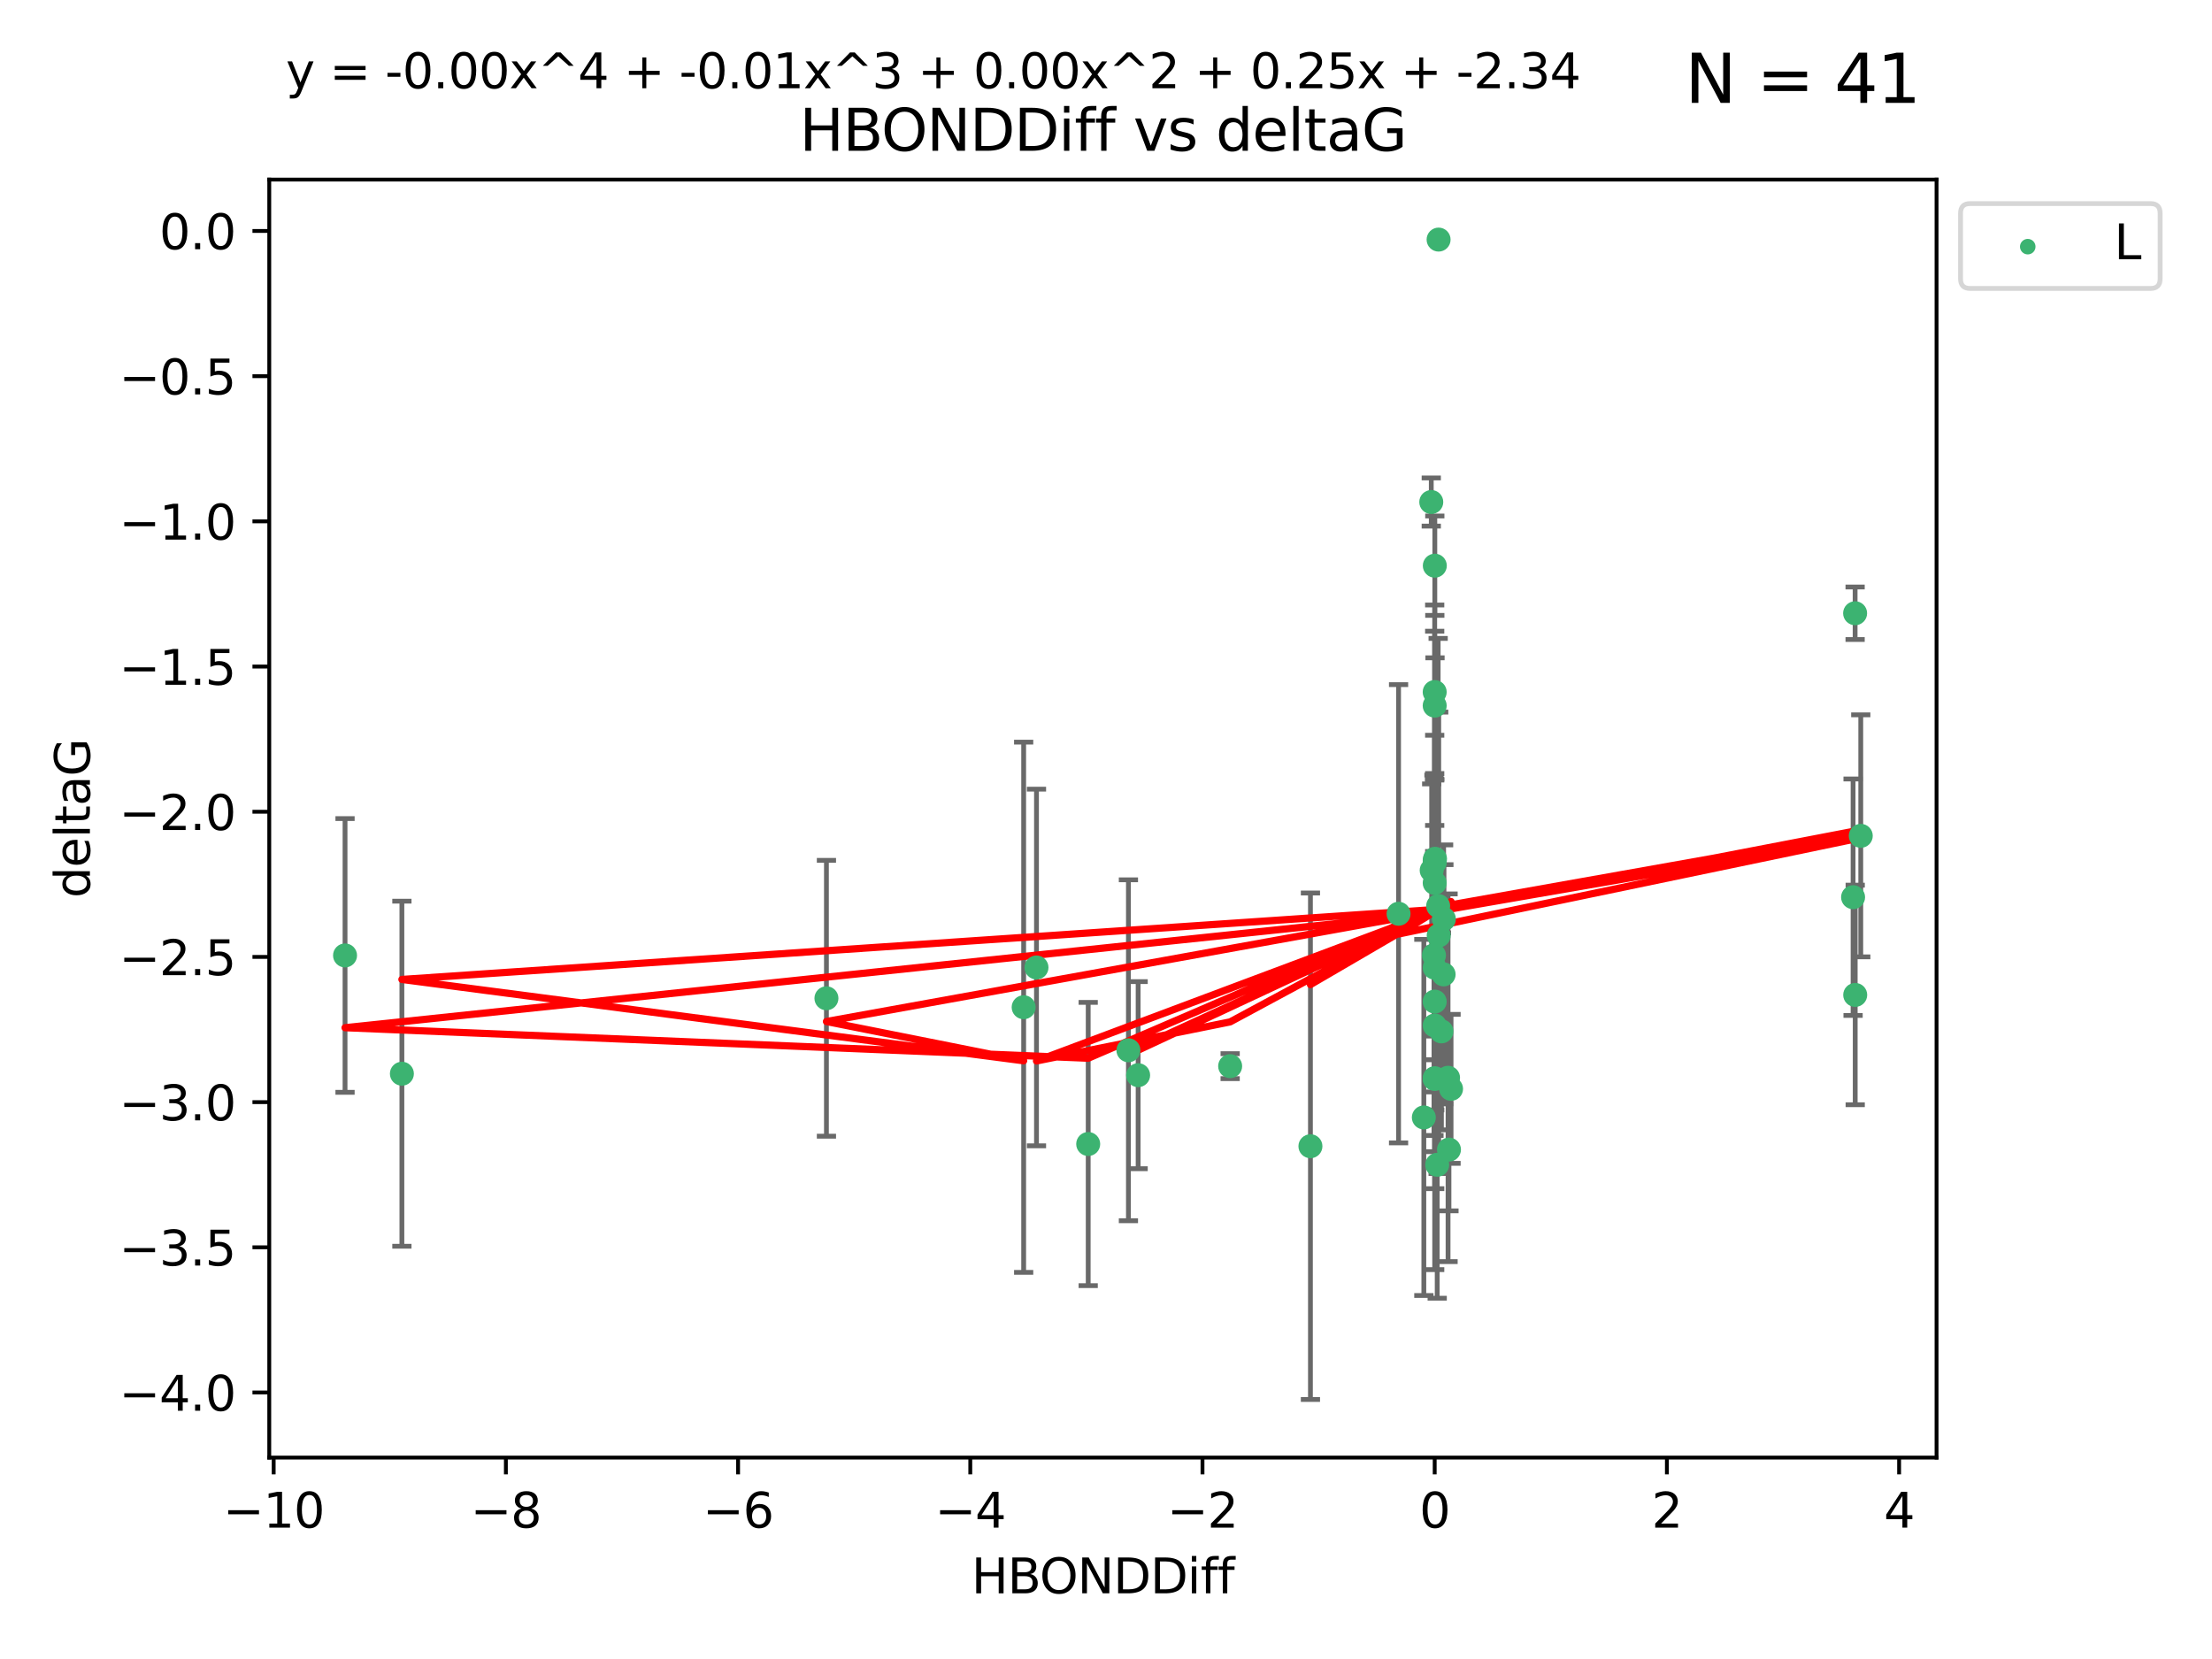 <?xml version="1.0" encoding="utf-8" standalone="no"?>
<!DOCTYPE svg PUBLIC "-//W3C//DTD SVG 1.1//EN"
  "http://www.w3.org/Graphics/SVG/1.1/DTD/svg11.dtd">
<svg xmlns:xlink="http://www.w3.org/1999/xlink" width="460.8pt" height="345.6pt" viewBox="0 0 460.8 345.6" xmlns="http://www.w3.org/2000/svg" version="1.1">
 <defs>
  <style type="text/css">*{stroke-linejoin: round; stroke-linecap: butt}</style>
 </defs>
 <g id="figure_1">
  <g id="patch_1">
   <path d="M 0 345.6 
L 460.8 345.6 
L 460.8 0 
L 0 0 
z
" style="fill: #ffffff"/>
  </g>
  <g id="axes_1">
   <g id="patch_2">
    <path d="M 56.09 303.64 
L 403.42 303.64 
L 403.42 37.411 
L 56.09 37.411 
z
" style="fill: #ffffff"/>
   </g>
   <g id="PathCollection_1">
    <defs>
     <path id="m460e399ec0" d="M 0 1.118 
C 0.297 1.118 0.581 1 0.791 0.791 
C 1 0.581 1.118 0.297 1.118 0 
C 1.118 -0.297 1 -0.581 0.791 -0.791 
C 0.581 -1 0.297 -1.118 0 -1.118 
C -0.297 -1.118 -0.581 -1 -0.791 -0.791 
C -1 -0.581 -1.118 -0.297 -1.118 0 
C -1.118 0.297 -1 0.581 -0.791 0.791 
C -0.581 1 -0.297 1.118 0 1.118 
z
" style="stroke: #3cb371"/>
    </defs>
    <g clip-path="url(#p05f685c9d5)">
     <use xlink:href="#m460e399ec0" x="301.846" y="239.484" style="fill: #3cb371; stroke: #3cb371"/>
     <use xlink:href="#m460e399ec0" x="237.094" y="223.979" style="fill: #3cb371; stroke: #3cb371"/>
     <use xlink:href="#m460e399ec0" x="298.873" y="213.633" style="fill: #3cb371; stroke: #3cb371"/>
     <use xlink:href="#m460e399ec0" x="235.07" y="218.792" style="fill: #3cb371; stroke: #3cb371"/>
     <use xlink:href="#m460e399ec0" x="298.939" y="178.9" style="fill: #3cb371; stroke: #3cb371"/>
     <use xlink:href="#m460e399ec0" x="172.161" y="207.962" style="fill: #3cb371; stroke: #3cb371"/>
     <use xlink:href="#m460e399ec0" x="213.247" y="209.826" style="fill: #3cb371; stroke: #3cb371"/>
     <use xlink:href="#m460e399ec0" x="83.722" y="223.674" style="fill: #3cb371; stroke: #3cb371"/>
     <use xlink:href="#m460e399ec0" x="299.686" y="49.912" style="fill: #3cb371; stroke: #3cb371"/>
     <use xlink:href="#m460e399ec0" x="299.594" y="188.728" style="fill: #3cb371; stroke: #3cb371"/>
     <use xlink:href="#m460e399ec0" x="298.873" y="144.166" style="fill: #3cb371; stroke: #3cb371"/>
     <use xlink:href="#m460e399ec0" x="298.873" y="179.668" style="fill: #3cb371; stroke: #3cb371"/>
     <use xlink:href="#m460e399ec0" x="386.031" y="186.904" style="fill: #3cb371; stroke: #3cb371"/>
     <use xlink:href="#m460e399ec0" x="298.873" y="146.998" style="fill: #3cb371; stroke: #3cb371"/>
     <use xlink:href="#m460e399ec0" x="298.723" y="199.004" style="fill: #3cb371; stroke: #3cb371"/>
     <use xlink:href="#m460e399ec0" x="302.279" y="226.828" style="fill: #3cb371; stroke: #3cb371"/>
     <use xlink:href="#m460e399ec0" x="298.873" y="183.93" style="fill: #3cb371; stroke: #3cb371"/>
     <use xlink:href="#m460e399ec0" x="298.873" y="179.302" style="fill: #3cb371; stroke: #3cb371"/>
     <use xlink:href="#m460e399ec0" x="386.474" y="207.262" style="fill: #3cb371; stroke: #3cb371"/>
     <use xlink:href="#m460e399ec0" x="298.873" y="224.61" style="fill: #3cb371; stroke: #3cb371"/>
     <use xlink:href="#m460e399ec0" x="215.919" y="201.543" style="fill: #3cb371; stroke: #3cb371"/>
     <use xlink:href="#m460e399ec0" x="256.264" y="222.099" style="fill: #3cb371; stroke: #3cb371"/>
     <use xlink:href="#m460e399ec0" x="298.873" y="224.762" style="fill: #3cb371; stroke: #3cb371"/>
     <use xlink:href="#m460e399ec0" x="296.612" y="232.784" style="fill: #3cb371; stroke: #3cb371"/>
     <use xlink:href="#m460e399ec0" x="272.987" y="238.783" style="fill: #3cb371; stroke: #3cb371"/>
     <use xlink:href="#m460e399ec0" x="298.245" y="181.31" style="fill: #3cb371; stroke: #3cb371"/>
     <use xlink:href="#m460e399ec0" x="71.878" y="199.035" style="fill: #3cb371; stroke: #3cb371"/>
     <use xlink:href="#m460e399ec0" x="226.692" y="238.32" style="fill: #3cb371; stroke: #3cb371"/>
     <use xlink:href="#m460e399ec0" x="301.657" y="224.516" style="fill: #3cb371; stroke: #3cb371"/>
     <use xlink:href="#m460e399ec0" x="299.396" y="242.644" style="fill: #3cb371; stroke: #3cb371"/>
     <use xlink:href="#m460e399ec0" x="298.898" y="117.842" style="fill: #3cb371; stroke: #3cb371"/>
     <use xlink:href="#m460e399ec0" x="300.789" y="191.454" style="fill: #3cb371; stroke: #3cb371"/>
     <use xlink:href="#m460e399ec0" x="298.16" y="104.582" style="fill: #3cb371; stroke: #3cb371"/>
     <use xlink:href="#m460e399ec0" x="300.731" y="202.985" style="fill: #3cb371; stroke: #3cb371"/>
     <use xlink:href="#m460e399ec0" x="386.454" y="127.752" style="fill: #3cb371; stroke: #3cb371"/>
     <use xlink:href="#m460e399ec0" x="299.71" y="194.872" style="fill: #3cb371; stroke: #3cb371"/>
     <use xlink:href="#m460e399ec0" x="300.274" y="214.854" style="fill: #3cb371; stroke: #3cb371"/>
     <use xlink:href="#m460e399ec0" x="291.347" y="190.351" style="fill: #3cb371; stroke: #3cb371"/>
     <use xlink:href="#m460e399ec0" x="387.632" y="174.12" style="fill: #3cb371; stroke: #3cb371"/>
     <use xlink:href="#m460e399ec0" x="298.873" y="208.647" style="fill: #3cb371; stroke: #3cb371"/>
     <use xlink:href="#m460e399ec0" x="298.873" y="201.593" style="fill: #3cb371; stroke: #3cb371"/>
    </g>
   </g>
   <g id="matplotlib.axis_1">
    <g id="xtick_1">
     <g id="line2d_1">
      <defs>
       <path id="m28e62e4247" d="M 0 0 
L 0 3.5 
" style="stroke: #000000; stroke-width: 0.8"/>
      </defs>
      <g>
       <use xlink:href="#m28e62e4247" x="57.01" y="303.64" style="stroke: #000000; stroke-width: 0.8"/>
      </g>
     </g>
     <g id="text_1">
      <!-- −10 -->
      <g transform="translate(46.458 318.238)scale(0.1 -0.1)">
       <defs>
        <path id="DejaVuSans-2212" d="M 678 2272 
L 4684 2272 
L 4684 1741 
L 678 1741 
L 678 2272 
z
" transform="scale(0.016)"/>
        <path id="DejaVuSans-31" d="M 794 531 
L 1825 531 
L 1825 4091 
L 703 3866 
L 703 4441 
L 1819 4666 
L 2450 4666 
L 2450 531 
L 3481 531 
L 3481 0 
L 794 0 
L 794 531 
z
" transform="scale(0.016)"/>
        <path id="DejaVuSans-30" d="M 2034 4250 
Q 1547 4250 1301 3770 
Q 1056 3291 1056 2328 
Q 1056 1369 1301 889 
Q 1547 409 2034 409 
Q 2525 409 2770 889 
Q 3016 1369 3016 2328 
Q 3016 3291 2770 3770 
Q 2525 4250 2034 4250 
z
M 2034 4750 
Q 2819 4750 3233 4129 
Q 3647 3509 3647 2328 
Q 3647 1150 3233 529 
Q 2819 -91 2034 -91 
Q 1250 -91 836 529 
Q 422 1150 422 2328 
Q 422 3509 836 4129 
Q 1250 4750 2034 4750 
z
" transform="scale(0.016)"/>
       </defs>
       <use xlink:href="#DejaVuSans-2212"/>
       <use xlink:href="#DejaVuSans-31" x="83.789"/>
       <use xlink:href="#DejaVuSans-30" x="147.412"/>
      </g>
     </g>
    </g>
    <g id="xtick_2">
     <g id="line2d_2">
      <g>
       <use xlink:href="#m28e62e4247" x="105.383" y="303.64" style="stroke: #000000; stroke-width: 0.8"/>
      </g>
     </g>
     <g id="text_2">
      <!-- −8 -->
      <g transform="translate(98.012 318.238)scale(0.1 -0.1)">
       <defs>
        <path id="DejaVuSans-38" d="M 2034 2216 
Q 1584 2216 1326 1975 
Q 1069 1734 1069 1313 
Q 1069 891 1326 650 
Q 1584 409 2034 409 
Q 2484 409 2743 651 
Q 3003 894 3003 1313 
Q 3003 1734 2745 1975 
Q 2488 2216 2034 2216 
z
M 1403 2484 
Q 997 2584 770 2862 
Q 544 3141 544 3541 
Q 544 4100 942 4425 
Q 1341 4750 2034 4750 
Q 2731 4750 3128 4425 
Q 3525 4100 3525 3541 
Q 3525 3141 3298 2862 
Q 3072 2584 2669 2484 
Q 3125 2378 3379 2068 
Q 3634 1759 3634 1313 
Q 3634 634 3220 271 
Q 2806 -91 2034 -91 
Q 1263 -91 848 271 
Q 434 634 434 1313 
Q 434 1759 690 2068 
Q 947 2378 1403 2484 
z
M 1172 3481 
Q 1172 3119 1398 2916 
Q 1625 2713 2034 2713 
Q 2441 2713 2670 2916 
Q 2900 3119 2900 3481 
Q 2900 3844 2670 4047 
Q 2441 4250 2034 4250 
Q 1625 4250 1398 4047 
Q 1172 3844 1172 3481 
z
" transform="scale(0.016)"/>
       </defs>
       <use xlink:href="#DejaVuSans-2212"/>
       <use xlink:href="#DejaVuSans-38" x="83.789"/>
      </g>
     </g>
    </g>
    <g id="xtick_3">
     <g id="line2d_3">
      <g>
       <use xlink:href="#m28e62e4247" x="153.756" y="303.64" style="stroke: #000000; stroke-width: 0.8"/>
      </g>
     </g>
     <g id="text_3">
      <!-- −6 -->
      <g transform="translate(146.385 318.238)scale(0.1 -0.1)">
       <defs>
        <path id="DejaVuSans-36" d="M 2113 2584 
Q 1688 2584 1439 2293 
Q 1191 2003 1191 1497 
Q 1191 994 1439 701 
Q 1688 409 2113 409 
Q 2538 409 2786 701 
Q 3034 994 3034 1497 
Q 3034 2003 2786 2293 
Q 2538 2584 2113 2584 
z
M 3366 4563 
L 3366 3988 
Q 3128 4100 2886 4159 
Q 2644 4219 2406 4219 
Q 1781 4219 1451 3797 
Q 1122 3375 1075 2522 
Q 1259 2794 1537 2939 
Q 1816 3084 2150 3084 
Q 2853 3084 3261 2657 
Q 3669 2231 3669 1497 
Q 3669 778 3244 343 
Q 2819 -91 2113 -91 
Q 1303 -91 875 529 
Q 447 1150 447 2328 
Q 447 3434 972 4092 
Q 1497 4750 2381 4750 
Q 2619 4750 2861 4703 
Q 3103 4656 3366 4563 
z
" transform="scale(0.016)"/>
       </defs>
       <use xlink:href="#DejaVuSans-2212"/>
       <use xlink:href="#DejaVuSans-36" x="83.789"/>
      </g>
     </g>
    </g>
    <g id="xtick_4">
     <g id="line2d_4">
      <g>
       <use xlink:href="#m28e62e4247" x="202.128" y="303.64" style="stroke: #000000; stroke-width: 0.8"/>
      </g>
     </g>
     <g id="text_4">
      <!-- −4 -->
      <g transform="translate(194.757 318.238)scale(0.1 -0.1)">
       <defs>
        <path id="DejaVuSans-34" d="M 2419 4116 
L 825 1625 
L 2419 1625 
L 2419 4116 
z
M 2253 4666 
L 3047 4666 
L 3047 1625 
L 3713 1625 
L 3713 1100 
L 3047 1100 
L 3047 0 
L 2419 0 
L 2419 1100 
L 313 1100 
L 313 1709 
L 2253 4666 
z
" transform="scale(0.016)"/>
       </defs>
       <use xlink:href="#DejaVuSans-2212"/>
       <use xlink:href="#DejaVuSans-34" x="83.789"/>
      </g>
     </g>
    </g>
    <g id="xtick_5">
     <g id="line2d_5">
      <g>
       <use xlink:href="#m28e62e4247" x="250.501" y="303.64" style="stroke: #000000; stroke-width: 0.8"/>
      </g>
     </g>
     <g id="text_5">
      <!-- −2 -->
      <g transform="translate(243.13 318.238)scale(0.1 -0.1)">
       <defs>
        <path id="DejaVuSans-32" d="M 1228 531 
L 3431 531 
L 3431 0 
L 469 0 
L 469 531 
Q 828 903 1448 1529 
Q 2069 2156 2228 2338 
Q 2531 2678 2651 2914 
Q 2772 3150 2772 3378 
Q 2772 3750 2511 3984 
Q 2250 4219 1831 4219 
Q 1534 4219 1204 4116 
Q 875 4013 500 3803 
L 500 4441 
Q 881 4594 1212 4672 
Q 1544 4750 1819 4750 
Q 2544 4750 2975 4387 
Q 3406 4025 3406 3419 
Q 3406 3131 3298 2873 
Q 3191 2616 2906 2266 
Q 2828 2175 2409 1742 
Q 1991 1309 1228 531 
z
" transform="scale(0.016)"/>
       </defs>
       <use xlink:href="#DejaVuSans-2212"/>
       <use xlink:href="#DejaVuSans-32" x="83.789"/>
      </g>
     </g>
    </g>
    <g id="xtick_6">
     <g id="line2d_6">
      <g>
       <use xlink:href="#m28e62e4247" x="298.873" y="303.64" style="stroke: #000000; stroke-width: 0.8"/>
      </g>
     </g>
     <g id="text_6">
      <!-- 0 -->
      <g transform="translate(295.692 318.238)scale(0.1 -0.1)">
       <use xlink:href="#DejaVuSans-30"/>
      </g>
     </g>
    </g>
    <g id="xtick_7">
     <g id="line2d_7">
      <g>
       <use xlink:href="#m28e62e4247" x="347.246" y="303.64" style="stroke: #000000; stroke-width: 0.8"/>
      </g>
     </g>
     <g id="text_7">
      <!-- 2 -->
      <g transform="translate(344.065 318.238)scale(0.1 -0.1)">
       <use xlink:href="#DejaVuSans-32"/>
      </g>
     </g>
    </g>
    <g id="xtick_8">
     <g id="line2d_8">
      <g>
       <use xlink:href="#m28e62e4247" x="395.619" y="303.64" style="stroke: #000000; stroke-width: 0.8"/>
      </g>
     </g>
     <g id="text_8">
      <!-- 4 -->
      <g transform="translate(392.437 318.238)scale(0.1 -0.1)">
       <use xlink:href="#DejaVuSans-34"/>
      </g>
     </g>
    </g>
    <g id="text_9">
     <!-- HBONDDiff -->
     <g transform="translate(202.366 331.917)scale(0.1 -0.1)">
      <defs>
       <path id="DejaVuSans-48" d="M 628 4666 
L 1259 4666 
L 1259 2753 
L 3553 2753 
L 3553 4666 
L 4184 4666 
L 4184 0 
L 3553 0 
L 3553 2222 
L 1259 2222 
L 1259 0 
L 628 0 
L 628 4666 
z
" transform="scale(0.016)"/>
       <path id="DejaVuSans-42" d="M 1259 2228 
L 1259 519 
L 2272 519 
Q 2781 519 3026 730 
Q 3272 941 3272 1375 
Q 3272 1813 3026 2020 
Q 2781 2228 2272 2228 
L 1259 2228 
z
M 1259 4147 
L 1259 2741 
L 2194 2741 
Q 2656 2741 2882 2914 
Q 3109 3088 3109 3444 
Q 3109 3797 2882 3972 
Q 2656 4147 2194 4147 
L 1259 4147 
z
M 628 4666 
L 2241 4666 
Q 2963 4666 3353 4366 
Q 3744 4066 3744 3513 
Q 3744 3084 3544 2831 
Q 3344 2578 2956 2516 
Q 3422 2416 3680 2098 
Q 3938 1781 3938 1306 
Q 3938 681 3513 340 
Q 3088 0 2303 0 
L 628 0 
L 628 4666 
z
" transform="scale(0.016)"/>
       <path id="DejaVuSans-4f" d="M 2522 4238 
Q 1834 4238 1429 3725 
Q 1025 3213 1025 2328 
Q 1025 1447 1429 934 
Q 1834 422 2522 422 
Q 3209 422 3611 934 
Q 4013 1447 4013 2328 
Q 4013 3213 3611 3725 
Q 3209 4238 2522 4238 
z
M 2522 4750 
Q 3503 4750 4090 4092 
Q 4678 3434 4678 2328 
Q 4678 1225 4090 567 
Q 3503 -91 2522 -91 
Q 1538 -91 948 565 
Q 359 1222 359 2328 
Q 359 3434 948 4092 
Q 1538 4750 2522 4750 
z
" transform="scale(0.016)"/>
       <path id="DejaVuSans-4e" d="M 628 4666 
L 1478 4666 
L 3547 763 
L 3547 4666 
L 4159 4666 
L 4159 0 
L 3309 0 
L 1241 3903 
L 1241 0 
L 628 0 
L 628 4666 
z
" transform="scale(0.016)"/>
       <path id="DejaVuSans-44" d="M 1259 4147 
L 1259 519 
L 2022 519 
Q 2988 519 3436 956 
Q 3884 1394 3884 2338 
Q 3884 3275 3436 3711 
Q 2988 4147 2022 4147 
L 1259 4147 
z
M 628 4666 
L 1925 4666 
Q 3281 4666 3915 4102 
Q 4550 3538 4550 2338 
Q 4550 1131 3912 565 
Q 3275 0 1925 0 
L 628 0 
L 628 4666 
z
" transform="scale(0.016)"/>
       <path id="DejaVuSans-69" d="M 603 3500 
L 1178 3500 
L 1178 0 
L 603 0 
L 603 3500 
z
M 603 4863 
L 1178 4863 
L 1178 4134 
L 603 4134 
L 603 4863 
z
" transform="scale(0.016)"/>
       <path id="DejaVuSans-66" d="M 2375 4863 
L 2375 4384 
L 1825 4384 
Q 1516 4384 1395 4259 
Q 1275 4134 1275 3809 
L 1275 3500 
L 2222 3500 
L 2222 3053 
L 1275 3053 
L 1275 0 
L 697 0 
L 697 3053 
L 147 3053 
L 147 3500 
L 697 3500 
L 697 3744 
Q 697 4328 969 4595 
Q 1241 4863 1831 4863 
L 2375 4863 
z
" transform="scale(0.016)"/>
      </defs>
      <use xlink:href="#DejaVuSans-48"/>
      <use xlink:href="#DejaVuSans-42" x="75.195"/>
      <use xlink:href="#DejaVuSans-4f" x="142.049"/>
      <use xlink:href="#DejaVuSans-4e" x="220.76"/>
      <use xlink:href="#DejaVuSans-44" x="295.564"/>
      <use xlink:href="#DejaVuSans-44" x="372.566"/>
      <use xlink:href="#DejaVuSans-69" x="449.568"/>
      <use xlink:href="#DejaVuSans-66" x="477.352"/>
      <use xlink:href="#DejaVuSans-66" x="512.557"/>
     </g>
    </g>
   </g>
   <g id="matplotlib.axis_2">
    <g id="ytick_1">
     <g id="line2d_9">
      <defs>
       <path id="maaf994412a" d="M 0 0 
L -3.5 0 
" style="stroke: #000000; stroke-width: 0.8"/>
      </defs>
      <g>
       <use xlink:href="#maaf994412a" x="56.09" y="290.081" style="stroke: #000000; stroke-width: 0.8"/>
      </g>
     </g>
     <g id="text_10">
      <!-- −4.0 -->
      <g transform="translate(24.807 293.88)scale(0.1 -0.1)">
       <defs>
        <path id="DejaVuSans-2e" d="M 684 794 
L 1344 794 
L 1344 0 
L 684 0 
L 684 794 
z
" transform="scale(0.016)"/>
       </defs>
       <use xlink:href="#DejaVuSans-2212"/>
       <use xlink:href="#DejaVuSans-34" x="83.789"/>
       <use xlink:href="#DejaVuSans-2e" x="147.412"/>
       <use xlink:href="#DejaVuSans-30" x="179.199"/>
      </g>
     </g>
    </g>
    <g id="ytick_2">
     <g id="line2d_10">
      <g>
       <use xlink:href="#maaf994412a" x="56.09" y="259.836" style="stroke: #000000; stroke-width: 0.8"/>
      </g>
     </g>
     <g id="text_11">
      <!-- −3.5 -->
      <g transform="translate(24.807 263.635)scale(0.1 -0.1)">
       <defs>
        <path id="DejaVuSans-33" d="M 2597 2516 
Q 3050 2419 3304 2112 
Q 3559 1806 3559 1356 
Q 3559 666 3084 287 
Q 2609 -91 1734 -91 
Q 1441 -91 1130 -33 
Q 819 25 488 141 
L 488 750 
Q 750 597 1062 519 
Q 1375 441 1716 441 
Q 2309 441 2620 675 
Q 2931 909 2931 1356 
Q 2931 1769 2642 2001 
Q 2353 2234 1838 2234 
L 1294 2234 
L 1294 2753 
L 1863 2753 
Q 2328 2753 2575 2939 
Q 2822 3125 2822 3475 
Q 2822 3834 2567 4026 
Q 2313 4219 1838 4219 
Q 1578 4219 1281 4162 
Q 984 4106 628 3988 
L 628 4550 
Q 988 4650 1302 4700 
Q 1616 4750 1894 4750 
Q 2613 4750 3031 4423 
Q 3450 4097 3450 3541 
Q 3450 3153 3228 2886 
Q 3006 2619 2597 2516 
z
" transform="scale(0.016)"/>
        <path id="DejaVuSans-35" d="M 691 4666 
L 3169 4666 
L 3169 4134 
L 1269 4134 
L 1269 2991 
Q 1406 3038 1543 3061 
Q 1681 3084 1819 3084 
Q 2600 3084 3056 2656 
Q 3513 2228 3513 1497 
Q 3513 744 3044 326 
Q 2575 -91 1722 -91 
Q 1428 -91 1123 -41 
Q 819 9 494 109 
L 494 744 
Q 775 591 1075 516 
Q 1375 441 1709 441 
Q 2250 441 2565 725 
Q 2881 1009 2881 1497 
Q 2881 1984 2565 2268 
Q 2250 2553 1709 2553 
Q 1456 2553 1204 2497 
Q 953 2441 691 2322 
L 691 4666 
z
" transform="scale(0.016)"/>
       </defs>
       <use xlink:href="#DejaVuSans-2212"/>
       <use xlink:href="#DejaVuSans-33" x="83.789"/>
       <use xlink:href="#DejaVuSans-2e" x="147.412"/>
       <use xlink:href="#DejaVuSans-35" x="179.199"/>
      </g>
     </g>
    </g>
    <g id="ytick_3">
     <g id="line2d_11">
      <g>
       <use xlink:href="#maaf994412a" x="56.09" y="229.59" style="stroke: #000000; stroke-width: 0.8"/>
      </g>
     </g>
     <g id="text_12">
      <!-- −3.0 -->
      <g transform="translate(24.807 233.389)scale(0.1 -0.1)">
       <use xlink:href="#DejaVuSans-2212"/>
       <use xlink:href="#DejaVuSans-33" x="83.789"/>
       <use xlink:href="#DejaVuSans-2e" x="147.412"/>
       <use xlink:href="#DejaVuSans-30" x="179.199"/>
      </g>
     </g>
    </g>
    <g id="ytick_4">
     <g id="line2d_12">
      <g>
       <use xlink:href="#maaf994412a" x="56.09" y="199.345" style="stroke: #000000; stroke-width: 0.8"/>
      </g>
     </g>
     <g id="text_13">
      <!-- −2.5 -->
      <g transform="translate(24.807 203.144)scale(0.1 -0.1)">
       <use xlink:href="#DejaVuSans-2212"/>
       <use xlink:href="#DejaVuSans-32" x="83.789"/>
       <use xlink:href="#DejaVuSans-2e" x="147.412"/>
       <use xlink:href="#DejaVuSans-35" x="179.199"/>
      </g>
     </g>
    </g>
    <g id="ytick_5">
     <g id="line2d_13">
      <g>
       <use xlink:href="#maaf994412a" x="56.09" y="169.099" style="stroke: #000000; stroke-width: 0.8"/>
      </g>
     </g>
     <g id="text_14">
      <!-- −2.0 -->
      <g transform="translate(24.807 172.899)scale(0.1 -0.1)">
       <use xlink:href="#DejaVuSans-2212"/>
       <use xlink:href="#DejaVuSans-32" x="83.789"/>
       <use xlink:href="#DejaVuSans-2e" x="147.412"/>
       <use xlink:href="#DejaVuSans-30" x="179.199"/>
      </g>
     </g>
    </g>
    <g id="ytick_6">
     <g id="line2d_14">
      <g>
       <use xlink:href="#maaf994412a" x="56.09" y="138.854" style="stroke: #000000; stroke-width: 0.8"/>
      </g>
     </g>
     <g id="text_15">
      <!-- −1.5 -->
      <g transform="translate(24.807 142.653)scale(0.1 -0.1)">
       <use xlink:href="#DejaVuSans-2212"/>
       <use xlink:href="#DejaVuSans-31" x="83.789"/>
       <use xlink:href="#DejaVuSans-2e" x="147.412"/>
       <use xlink:href="#DejaVuSans-35" x="179.199"/>
      </g>
     </g>
    </g>
    <g id="ytick_7">
     <g id="line2d_15">
      <g>
       <use xlink:href="#maaf994412a" x="56.09" y="108.608" style="stroke: #000000; stroke-width: 0.8"/>
      </g>
     </g>
     <g id="text_16">
      <!-- −1.0 -->
      <g transform="translate(24.807 112.408)scale(0.1 -0.1)">
       <use xlink:href="#DejaVuSans-2212"/>
       <use xlink:href="#DejaVuSans-31" x="83.789"/>
       <use xlink:href="#DejaVuSans-2e" x="147.412"/>
       <use xlink:href="#DejaVuSans-30" x="179.199"/>
      </g>
     </g>
    </g>
    <g id="ytick_8">
     <g id="line2d_16">
      <g>
       <use xlink:href="#maaf994412a" x="56.09" y="78.363" style="stroke: #000000; stroke-width: 0.8"/>
      </g>
     </g>
     <g id="text_17">
      <!-- −0.5 -->
      <g transform="translate(24.807 82.162)scale(0.1 -0.1)">
       <use xlink:href="#DejaVuSans-2212"/>
       <use xlink:href="#DejaVuSans-30" x="83.789"/>
       <use xlink:href="#DejaVuSans-2e" x="147.412"/>
       <use xlink:href="#DejaVuSans-35" x="179.199"/>
      </g>
     </g>
    </g>
    <g id="ytick_9">
     <g id="line2d_17">
      <g>
       <use xlink:href="#maaf994412a" x="56.09" y="48.117" style="stroke: #000000; stroke-width: 0.8"/>
      </g>
     </g>
     <g id="text_18">
      <!-- 0.0 -->
      <g transform="translate(33.187 51.917)scale(0.1 -0.1)">
       <use xlink:href="#DejaVuSans-30"/>
       <use xlink:href="#DejaVuSans-2e" x="63.623"/>
       <use xlink:href="#DejaVuSans-30" x="95.41"/>
      </g>
     </g>
    </g>
    <g id="text_19">
     <!-- deltaG -->
     <g transform="translate(18.727 187.064)rotate(-90)scale(0.1 -0.1)">
      <defs>
       <path id="DejaVuSans-64" d="M 2906 2969 
L 2906 4863 
L 3481 4863 
L 3481 0 
L 2906 0 
L 2906 525 
Q 2725 213 2448 61 
Q 2172 -91 1784 -91 
Q 1150 -91 751 415 
Q 353 922 353 1747 
Q 353 2572 751 3078 
Q 1150 3584 1784 3584 
Q 2172 3584 2448 3432 
Q 2725 3281 2906 2969 
z
M 947 1747 
Q 947 1113 1208 752 
Q 1469 391 1925 391 
Q 2381 391 2643 752 
Q 2906 1113 2906 1747 
Q 2906 2381 2643 2742 
Q 2381 3103 1925 3103 
Q 1469 3103 1208 2742 
Q 947 2381 947 1747 
z
" transform="scale(0.016)"/>
       <path id="DejaVuSans-65" d="M 3597 1894 
L 3597 1613 
L 953 1613 
Q 991 1019 1311 708 
Q 1631 397 2203 397 
Q 2534 397 2845 478 
Q 3156 559 3463 722 
L 3463 178 
Q 3153 47 2828 -22 
Q 2503 -91 2169 -91 
Q 1331 -91 842 396 
Q 353 884 353 1716 
Q 353 2575 817 3079 
Q 1281 3584 2069 3584 
Q 2775 3584 3186 3129 
Q 3597 2675 3597 1894 
z
M 3022 2063 
Q 3016 2534 2758 2815 
Q 2500 3097 2075 3097 
Q 1594 3097 1305 2825 
Q 1016 2553 972 2059 
L 3022 2063 
z
" transform="scale(0.016)"/>
       <path id="DejaVuSans-6c" d="M 603 4863 
L 1178 4863 
L 1178 0 
L 603 0 
L 603 4863 
z
" transform="scale(0.016)"/>
       <path id="DejaVuSans-74" d="M 1172 4494 
L 1172 3500 
L 2356 3500 
L 2356 3053 
L 1172 3053 
L 1172 1153 
Q 1172 725 1289 603 
Q 1406 481 1766 481 
L 2356 481 
L 2356 0 
L 1766 0 
Q 1100 0 847 248 
Q 594 497 594 1153 
L 594 3053 
L 172 3053 
L 172 3500 
L 594 3500 
L 594 4494 
L 1172 4494 
z
" transform="scale(0.016)"/>
       <path id="DejaVuSans-61" d="M 2194 1759 
Q 1497 1759 1228 1600 
Q 959 1441 959 1056 
Q 959 750 1161 570 
Q 1363 391 1709 391 
Q 2188 391 2477 730 
Q 2766 1069 2766 1631 
L 2766 1759 
L 2194 1759 
z
M 3341 1997 
L 3341 0 
L 2766 0 
L 2766 531 
Q 2569 213 2275 61 
Q 1981 -91 1556 -91 
Q 1019 -91 701 211 
Q 384 513 384 1019 
Q 384 1609 779 1909 
Q 1175 2209 1959 2209 
L 2766 2209 
L 2766 2266 
Q 2766 2663 2505 2880 
Q 2244 3097 1772 3097 
Q 1472 3097 1187 3025 
Q 903 2953 641 2809 
L 641 3341 
Q 956 3463 1253 3523 
Q 1550 3584 1831 3584 
Q 2591 3584 2966 3190 
Q 3341 2797 3341 1997 
z
" transform="scale(0.016)"/>
       <path id="DejaVuSans-47" d="M 3809 666 
L 3809 1919 
L 2778 1919 
L 2778 2438 
L 4434 2438 
L 4434 434 
Q 4069 175 3628 42 
Q 3188 -91 2688 -91 
Q 1594 -91 976 548 
Q 359 1188 359 2328 
Q 359 3472 976 4111 
Q 1594 4750 2688 4750 
Q 3144 4750 3555 4637 
Q 3966 4525 4313 4306 
L 4313 3634 
Q 3963 3931 3569 4081 
Q 3175 4231 2741 4231 
Q 1884 4231 1454 3753 
Q 1025 3275 1025 2328 
Q 1025 1384 1454 906 
Q 1884 428 2741 428 
Q 3075 428 3337 486 
Q 3600 544 3809 666 
z
" transform="scale(0.016)"/>
      </defs>
      <use xlink:href="#DejaVuSans-64"/>
      <use xlink:href="#DejaVuSans-65" x="63.477"/>
      <use xlink:href="#DejaVuSans-6c" x="125"/>
      <use xlink:href="#DejaVuSans-74" x="152.783"/>
      <use xlink:href="#DejaVuSans-61" x="191.992"/>
      <use xlink:href="#DejaVuSans-47" x="253.271"/>
     </g>
    </g>
   </g>
   <g id="LineCollection_1">
    <path d="M 301.846 252.241 
L 301.846 226.727 
" clip-path="url(#p05f685c9d5)" style="fill: none; stroke: #696969"/>
    <path d="M 237.094 243.463 
L 237.094 204.494 
" clip-path="url(#p05f685c9d5)" style="fill: none; stroke: #696969"/>
    <path d="M 298.873 227.466 
L 298.873 199.799 
" clip-path="url(#p05f685c9d5)" style="fill: none; stroke: #696969"/>
    <path d="M 235.07 254.301 
L 235.07 183.284 
" clip-path="url(#p05f685c9d5)" style="fill: none; stroke: #696969"/>
    <path d="M 298.939 220.764 
L 298.939 137.037 
" clip-path="url(#p05f685c9d5)" style="fill: none; stroke: #696969"/>
    <path d="M 172.161 236.693 
L 172.161 179.23 
" clip-path="url(#p05f685c9d5)" style="fill: none; stroke: #696969"/>
    <path d="M 213.247 265.055 
L 213.247 154.598 
" clip-path="url(#p05f685c9d5)" style="fill: none; stroke: #696969"/>
    <path d="M 83.722 259.616 
L 83.722 187.733 
" clip-path="url(#p05f685c9d5)" style="fill: none; stroke: #696969"/>
    <path d="M 299.686 50.312 
L 299.686 49.513 
" clip-path="url(#p05f685c9d5)" style="fill: none; stroke: #696969"/>
    <path d="M 299.594 244.464 
L 299.594 132.992 
" clip-path="url(#p05f685c9d5)" style="fill: none; stroke: #696969"/>
    <path d="M 298.873 162.304 
L 298.873 126.028 
" clip-path="url(#p05f685c9d5)" style="fill: none; stroke: #696969"/>
    <path d="M 298.873 215.831 
L 298.873 143.504 
" clip-path="url(#p05f685c9d5)" style="fill: none; stroke: #696969"/>
    <path d="M 386.031 211.535 
L 386.031 162.274 
" clip-path="url(#p05f685c9d5)" style="fill: none; stroke: #696969"/>
    <path d="M 298.873 162.504 
L 298.873 131.492 
" clip-path="url(#p05f685c9d5)" style="fill: none; stroke: #696969"/>
    <path d="M 298.723 236.536 
L 298.723 161.472 
" clip-path="url(#p05f685c9d5)" style="fill: none; stroke: #696969"/>
    <path d="M 302.279 242.342 
L 302.279 211.313 
" clip-path="url(#p05f685c9d5)" style="fill: none; stroke: #696969"/>
    <path d="M 298.873 214.698 
L 298.873 153.162 
" clip-path="url(#p05f685c9d5)" style="fill: none; stroke: #696969"/>
    <path d="M 298.873 197.46 
L 298.873 161.144 
" clip-path="url(#p05f685c9d5)" style="fill: none; stroke: #696969"/>
    <path d="M 386.474 230.132 
L 386.474 184.392 
" clip-path="url(#p05f685c9d5)" style="fill: none; stroke: #696969"/>
    <path d="M 298.873 264.486 
L 298.873 184.734 
" clip-path="url(#p05f685c9d5)" style="fill: none; stroke: #696969"/>
    <path d="M 215.919 238.695 
L 215.919 164.391 
" clip-path="url(#p05f685c9d5)" style="fill: none; stroke: #696969"/>
    <path d="M 256.264 224.698 
L 256.264 219.501 
" clip-path="url(#p05f685c9d5)" style="fill: none; stroke: #696969"/>
    <path d="M 298.873 247.624 
L 298.873 201.901 
" clip-path="url(#p05f685c9d5)" style="fill: none; stroke: #696969"/>
    <path d="M 296.612 269.871 
L 296.612 195.696 
" clip-path="url(#p05f685c9d5)" style="fill: none; stroke: #696969"/>
    <path d="M 272.987 291.539 
L 272.987 186.028 
" clip-path="url(#p05f685c9d5)" style="fill: none; stroke: #696969"/>
    <path d="M 298.245 199.319 
L 298.245 163.301 
" clip-path="url(#p05f685c9d5)" style="fill: none; stroke: #696969"/>
    <path d="M 71.878 227.547 
L 71.878 170.524 
" clip-path="url(#p05f685c9d5)" style="fill: none; stroke: #696969"/>
    <path d="M 226.692 267.827 
L 226.692 208.812 
" clip-path="url(#p05f685c9d5)" style="fill: none; stroke: #696969"/>
    <path d="M 301.657 262.816 
L 301.657 186.215 
" clip-path="url(#p05f685c9d5)" style="fill: none; stroke: #696969"/>
    <path d="M 299.396 270.442 
L 299.396 214.847 
" clip-path="url(#p05f685c9d5)" style="fill: none; stroke: #696969"/>
    <path d="M 298.898 128.198 
L 298.898 107.487 
" clip-path="url(#p05f685c9d5)" style="fill: none; stroke: #696969"/>
    <path d="M 300.789 202.781 
L 300.789 180.126 
" clip-path="url(#p05f685c9d5)" style="fill: none; stroke: #696969"/>
    <path d="M 298.16 109.597 
L 298.16 99.567 
" clip-path="url(#p05f685c9d5)" style="fill: none; stroke: #696969"/>
    <path d="M 300.731 229.965 
L 300.731 176.005 
" clip-path="url(#p05f685c9d5)" style="fill: none; stroke: #696969"/>
    <path d="M 386.454 133.223 
L 386.454 122.281 
" clip-path="url(#p05f685c9d5)" style="fill: none; stroke: #696969"/>
    <path d="M 299.71 241.405 
L 299.71 148.339 
" clip-path="url(#p05f685c9d5)" style="fill: none; stroke: #696969"/>
    <path d="M 300.274 235.371 
L 300.274 194.336 
" clip-path="url(#p05f685c9d5)" style="fill: none; stroke: #696969"/>
    <path d="M 291.347 238.085 
L 291.347 142.617 
" clip-path="url(#p05f685c9d5)" style="fill: none; stroke: #696969"/>
    <path d="M 387.632 199.33 
L 387.632 148.909 
" clip-path="url(#p05f685c9d5)" style="fill: none; stroke: #696969"/>
    <path d="M 298.873 239.917 
L 298.873 177.378 
" clip-path="url(#p05f685c9d5)" style="fill: none; stroke: #696969"/>
    <path d="M 298.873 231.232 
L 298.873 171.954 
" clip-path="url(#p05f685c9d5)" style="fill: none; stroke: #696969"/>
   </g>
   <g id="line2d_18">
    <defs>
     <path id="m674a0cb33b" d="M 2 0 
L -2 -0 
" style="stroke: #696969"/>
    </defs>
    <g clip-path="url(#p05f685c9d5)">
     <use xlink:href="#m674a0cb33b" x="301.846" y="252.241" style="fill: #696969; stroke: #696969"/>
     <use xlink:href="#m674a0cb33b" x="237.094" y="243.463" style="fill: #696969; stroke: #696969"/>
     <use xlink:href="#m674a0cb33b" x="298.873" y="227.466" style="fill: #696969; stroke: #696969"/>
     <use xlink:href="#m674a0cb33b" x="235.07" y="254.301" style="fill: #696969; stroke: #696969"/>
     <use xlink:href="#m674a0cb33b" x="298.939" y="220.764" style="fill: #696969; stroke: #696969"/>
     <use xlink:href="#m674a0cb33b" x="172.161" y="236.693" style="fill: #696969; stroke: #696969"/>
     <use xlink:href="#m674a0cb33b" x="213.247" y="265.055" style="fill: #696969; stroke: #696969"/>
     <use xlink:href="#m674a0cb33b" x="83.722" y="259.616" style="fill: #696969; stroke: #696969"/>
     <use xlink:href="#m674a0cb33b" x="299.686" y="50.312" style="fill: #696969; stroke: #696969"/>
     <use xlink:href="#m674a0cb33b" x="299.594" y="244.464" style="fill: #696969; stroke: #696969"/>
     <use xlink:href="#m674a0cb33b" x="298.873" y="162.304" style="fill: #696969; stroke: #696969"/>
     <use xlink:href="#m674a0cb33b" x="298.873" y="215.831" style="fill: #696969; stroke: #696969"/>
     <use xlink:href="#m674a0cb33b" x="386.031" y="211.535" style="fill: #696969; stroke: #696969"/>
     <use xlink:href="#m674a0cb33b" x="298.873" y="162.504" style="fill: #696969; stroke: #696969"/>
     <use xlink:href="#m674a0cb33b" x="298.723" y="236.536" style="fill: #696969; stroke: #696969"/>
     <use xlink:href="#m674a0cb33b" x="302.279" y="242.342" style="fill: #696969; stroke: #696969"/>
     <use xlink:href="#m674a0cb33b" x="298.873" y="214.698" style="fill: #696969; stroke: #696969"/>
     <use xlink:href="#m674a0cb33b" x="298.873" y="197.46" style="fill: #696969; stroke: #696969"/>
     <use xlink:href="#m674a0cb33b" x="386.474" y="230.132" style="fill: #696969; stroke: #696969"/>
     <use xlink:href="#m674a0cb33b" x="298.873" y="264.486" style="fill: #696969; stroke: #696969"/>
     <use xlink:href="#m674a0cb33b" x="215.919" y="238.695" style="fill: #696969; stroke: #696969"/>
     <use xlink:href="#m674a0cb33b" x="256.264" y="224.698" style="fill: #696969; stroke: #696969"/>
     <use xlink:href="#m674a0cb33b" x="298.873" y="247.624" style="fill: #696969; stroke: #696969"/>
     <use xlink:href="#m674a0cb33b" x="296.612" y="269.871" style="fill: #696969; stroke: #696969"/>
     <use xlink:href="#m674a0cb33b" x="272.987" y="291.539" style="fill: #696969; stroke: #696969"/>
     <use xlink:href="#m674a0cb33b" x="298.245" y="199.319" style="fill: #696969; stroke: #696969"/>
     <use xlink:href="#m674a0cb33b" x="71.878" y="227.547" style="fill: #696969; stroke: #696969"/>
     <use xlink:href="#m674a0cb33b" x="226.692" y="267.827" style="fill: #696969; stroke: #696969"/>
     <use xlink:href="#m674a0cb33b" x="301.657" y="262.816" style="fill: #696969; stroke: #696969"/>
     <use xlink:href="#m674a0cb33b" x="299.396" y="270.442" style="fill: #696969; stroke: #696969"/>
     <use xlink:href="#m674a0cb33b" x="298.898" y="128.198" style="fill: #696969; stroke: #696969"/>
     <use xlink:href="#m674a0cb33b" x="300.789" y="202.781" style="fill: #696969; stroke: #696969"/>
     <use xlink:href="#m674a0cb33b" x="298.16" y="109.597" style="fill: #696969; stroke: #696969"/>
     <use xlink:href="#m674a0cb33b" x="300.731" y="229.965" style="fill: #696969; stroke: #696969"/>
     <use xlink:href="#m674a0cb33b" x="386.454" y="133.223" style="fill: #696969; stroke: #696969"/>
     <use xlink:href="#m674a0cb33b" x="299.71" y="241.405" style="fill: #696969; stroke: #696969"/>
     <use xlink:href="#m674a0cb33b" x="300.274" y="235.371" style="fill: #696969; stroke: #696969"/>
     <use xlink:href="#m674a0cb33b" x="291.347" y="238.085" style="fill: #696969; stroke: #696969"/>
     <use xlink:href="#m674a0cb33b" x="387.632" y="199.33" style="fill: #696969; stroke: #696969"/>
     <use xlink:href="#m674a0cb33b" x="298.873" y="239.917" style="fill: #696969; stroke: #696969"/>
     <use xlink:href="#m674a0cb33b" x="298.873" y="231.232" style="fill: #696969; stroke: #696969"/>
    </g>
   </g>
   <g id="line2d_19">
    <g clip-path="url(#p05f685c9d5)">
     <use xlink:href="#m674a0cb33b" x="301.846" y="226.727" style="fill: #696969; stroke: #696969"/>
     <use xlink:href="#m674a0cb33b" x="237.094" y="204.494" style="fill: #696969; stroke: #696969"/>
     <use xlink:href="#m674a0cb33b" x="298.873" y="199.799" style="fill: #696969; stroke: #696969"/>
     <use xlink:href="#m674a0cb33b" x="235.07" y="183.284" style="fill: #696969; stroke: #696969"/>
     <use xlink:href="#m674a0cb33b" x="298.939" y="137.037" style="fill: #696969; stroke: #696969"/>
     <use xlink:href="#m674a0cb33b" x="172.161" y="179.23" style="fill: #696969; stroke: #696969"/>
     <use xlink:href="#m674a0cb33b" x="213.247" y="154.598" style="fill: #696969; stroke: #696969"/>
     <use xlink:href="#m674a0cb33b" x="83.722" y="187.733" style="fill: #696969; stroke: #696969"/>
     <use xlink:href="#m674a0cb33b" x="299.686" y="49.513" style="fill: #696969; stroke: #696969"/>
     <use xlink:href="#m674a0cb33b" x="299.594" y="132.992" style="fill: #696969; stroke: #696969"/>
     <use xlink:href="#m674a0cb33b" x="298.873" y="126.028" style="fill: #696969; stroke: #696969"/>
     <use xlink:href="#m674a0cb33b" x="298.873" y="143.504" style="fill: #696969; stroke: #696969"/>
     <use xlink:href="#m674a0cb33b" x="386.031" y="162.274" style="fill: #696969; stroke: #696969"/>
     <use xlink:href="#m674a0cb33b" x="298.873" y="131.492" style="fill: #696969; stroke: #696969"/>
     <use xlink:href="#m674a0cb33b" x="298.723" y="161.472" style="fill: #696969; stroke: #696969"/>
     <use xlink:href="#m674a0cb33b" x="302.279" y="211.313" style="fill: #696969; stroke: #696969"/>
     <use xlink:href="#m674a0cb33b" x="298.873" y="153.162" style="fill: #696969; stroke: #696969"/>
     <use xlink:href="#m674a0cb33b" x="298.873" y="161.144" style="fill: #696969; stroke: #696969"/>
     <use xlink:href="#m674a0cb33b" x="386.474" y="184.392" style="fill: #696969; stroke: #696969"/>
     <use xlink:href="#m674a0cb33b" x="298.873" y="184.734" style="fill: #696969; stroke: #696969"/>
     <use xlink:href="#m674a0cb33b" x="215.919" y="164.391" style="fill: #696969; stroke: #696969"/>
     <use xlink:href="#m674a0cb33b" x="256.264" y="219.501" style="fill: #696969; stroke: #696969"/>
     <use xlink:href="#m674a0cb33b" x="298.873" y="201.901" style="fill: #696969; stroke: #696969"/>
     <use xlink:href="#m674a0cb33b" x="296.612" y="195.696" style="fill: #696969; stroke: #696969"/>
     <use xlink:href="#m674a0cb33b" x="272.987" y="186.028" style="fill: #696969; stroke: #696969"/>
     <use xlink:href="#m674a0cb33b" x="298.245" y="163.301" style="fill: #696969; stroke: #696969"/>
     <use xlink:href="#m674a0cb33b" x="71.878" y="170.524" style="fill: #696969; stroke: #696969"/>
     <use xlink:href="#m674a0cb33b" x="226.692" y="208.812" style="fill: #696969; stroke: #696969"/>
     <use xlink:href="#m674a0cb33b" x="301.657" y="186.215" style="fill: #696969; stroke: #696969"/>
     <use xlink:href="#m674a0cb33b" x="299.396" y="214.847" style="fill: #696969; stroke: #696969"/>
     <use xlink:href="#m674a0cb33b" x="298.898" y="107.487" style="fill: #696969; stroke: #696969"/>
     <use xlink:href="#m674a0cb33b" x="300.789" y="180.126" style="fill: #696969; stroke: #696969"/>
     <use xlink:href="#m674a0cb33b" x="298.16" y="99.567" style="fill: #696969; stroke: #696969"/>
     <use xlink:href="#m674a0cb33b" x="300.731" y="176.005" style="fill: #696969; stroke: #696969"/>
     <use xlink:href="#m674a0cb33b" x="386.454" y="122.281" style="fill: #696969; stroke: #696969"/>
     <use xlink:href="#m674a0cb33b" x="299.71" y="148.339" style="fill: #696969; stroke: #696969"/>
     <use xlink:href="#m674a0cb33b" x="300.274" y="194.336" style="fill: #696969; stroke: #696969"/>
     <use xlink:href="#m674a0cb33b" x="291.347" y="142.617" style="fill: #696969; stroke: #696969"/>
     <use xlink:href="#m674a0cb33b" x="387.632" y="148.909" style="fill: #696969; stroke: #696969"/>
     <use xlink:href="#m674a0cb33b" x="298.873" y="177.378" style="fill: #696969; stroke: #696969"/>
     <use xlink:href="#m674a0cb33b" x="298.873" y="171.954" style="fill: #696969; stroke: #696969"/>
    </g>
   </g>
   <g id="line2d_20">
    <path d="M 301.846 188.077 
L 237.094 218.776 
L 298.873 189.928 
L 235.07 219.188 
L 298.939 189.887 
L 172.161 212.8 
L 213.247 220.983 
L 83.722 204.035 
L 299.686 189.422 
L 299.594 189.479 
L 298.873 189.928 
L 298.873 189.928 
L 386.031 173.197 
L 298.873 189.928 
L 298.723 190.021 
L 302.279 187.807 
L 298.873 189.928 
L 298.873 189.928 
L 386.474 173.556 
L 298.873 189.928 
L 215.919 221.021 
L 256.264 212.879 
L 298.873 189.928 
L 296.612 191.333 
L 272.987 205.109 
L 298.245 190.319 
L 71.878 214.089 
L 226.692 220.45 
L 301.657 188.194 
L 299.396 189.603 
L 298.898 189.913 
L 300.789 188.735 
L 298.16 190.372 
L 300.731 188.771 
L 386.454 173.54 
L 299.71 189.407 
L 300.274 189.056 
L 291.347 194.575 
L 387.632 174.533 
L 298.873 189.928 
L 298.873 189.928 
" clip-path="url(#p05f685c9d5)" style="fill: none; stroke: #ff0000; stroke-width: 1.5; stroke-linecap: square"/>
   </g>
   <g id="line2d_21">
    <defs>
     <path id="m398b681dbf" d="M 0 2 
C 0.53 2 1.039 1.789 1.414 1.414 
C 1.789 1.039 2 0.53 2 0 
C 2 -0.53 1.789 -1.039 1.414 -1.414 
C 1.039 -1.789 0.53 -2 0 -2 
C -0.53 -2 -1.039 -1.789 -1.414 -1.414 
C -1.789 -1.039 -2 -0.53 -2 0 
C -2 0.53 -1.789 1.039 -1.414 1.414 
C -1.039 1.789 -0.53 2 0 2 
z
" style="stroke: #3cb371"/>
    </defs>
    <g clip-path="url(#p05f685c9d5)">
     <use xlink:href="#m398b681dbf" x="301.846" y="239.484" style="fill: #3cb371; stroke: #3cb371"/>
     <use xlink:href="#m398b681dbf" x="237.094" y="223.979" style="fill: #3cb371; stroke: #3cb371"/>
     <use xlink:href="#m398b681dbf" x="298.873" y="213.633" style="fill: #3cb371; stroke: #3cb371"/>
     <use xlink:href="#m398b681dbf" x="235.07" y="218.792" style="fill: #3cb371; stroke: #3cb371"/>
     <use xlink:href="#m398b681dbf" x="298.939" y="178.9" style="fill: #3cb371; stroke: #3cb371"/>
     <use xlink:href="#m398b681dbf" x="172.161" y="207.962" style="fill: #3cb371; stroke: #3cb371"/>
     <use xlink:href="#m398b681dbf" x="213.247" y="209.826" style="fill: #3cb371; stroke: #3cb371"/>
     <use xlink:href="#m398b681dbf" x="83.722" y="223.674" style="fill: #3cb371; stroke: #3cb371"/>
     <use xlink:href="#m398b681dbf" x="299.686" y="49.912" style="fill: #3cb371; stroke: #3cb371"/>
     <use xlink:href="#m398b681dbf" x="299.594" y="188.728" style="fill: #3cb371; stroke: #3cb371"/>
     <use xlink:href="#m398b681dbf" x="298.873" y="144.166" style="fill: #3cb371; stroke: #3cb371"/>
     <use xlink:href="#m398b681dbf" x="298.873" y="179.668" style="fill: #3cb371; stroke: #3cb371"/>
     <use xlink:href="#m398b681dbf" x="386.031" y="186.904" style="fill: #3cb371; stroke: #3cb371"/>
     <use xlink:href="#m398b681dbf" x="298.873" y="146.998" style="fill: #3cb371; stroke: #3cb371"/>
     <use xlink:href="#m398b681dbf" x="298.723" y="199.004" style="fill: #3cb371; stroke: #3cb371"/>
     <use xlink:href="#m398b681dbf" x="302.279" y="226.828" style="fill: #3cb371; stroke: #3cb371"/>
     <use xlink:href="#m398b681dbf" x="298.873" y="183.93" style="fill: #3cb371; stroke: #3cb371"/>
     <use xlink:href="#m398b681dbf" x="298.873" y="179.302" style="fill: #3cb371; stroke: #3cb371"/>
     <use xlink:href="#m398b681dbf" x="386.474" y="207.262" style="fill: #3cb371; stroke: #3cb371"/>
     <use xlink:href="#m398b681dbf" x="298.873" y="224.61" style="fill: #3cb371; stroke: #3cb371"/>
     <use xlink:href="#m398b681dbf" x="215.919" y="201.543" style="fill: #3cb371; stroke: #3cb371"/>
     <use xlink:href="#m398b681dbf" x="256.264" y="222.099" style="fill: #3cb371; stroke: #3cb371"/>
     <use xlink:href="#m398b681dbf" x="298.873" y="224.762" style="fill: #3cb371; stroke: #3cb371"/>
     <use xlink:href="#m398b681dbf" x="296.612" y="232.784" style="fill: #3cb371; stroke: #3cb371"/>
     <use xlink:href="#m398b681dbf" x="272.987" y="238.783" style="fill: #3cb371; stroke: #3cb371"/>
     <use xlink:href="#m398b681dbf" x="298.245" y="181.31" style="fill: #3cb371; stroke: #3cb371"/>
     <use xlink:href="#m398b681dbf" x="71.878" y="199.035" style="fill: #3cb371; stroke: #3cb371"/>
     <use xlink:href="#m398b681dbf" x="226.692" y="238.32" style="fill: #3cb371; stroke: #3cb371"/>
     <use xlink:href="#m398b681dbf" x="301.657" y="224.516" style="fill: #3cb371; stroke: #3cb371"/>
     <use xlink:href="#m398b681dbf" x="299.396" y="242.644" style="fill: #3cb371; stroke: #3cb371"/>
     <use xlink:href="#m398b681dbf" x="298.898" y="117.842" style="fill: #3cb371; stroke: #3cb371"/>
     <use xlink:href="#m398b681dbf" x="300.789" y="191.454" style="fill: #3cb371; stroke: #3cb371"/>
     <use xlink:href="#m398b681dbf" x="298.16" y="104.582" style="fill: #3cb371; stroke: #3cb371"/>
     <use xlink:href="#m398b681dbf" x="300.731" y="202.985" style="fill: #3cb371; stroke: #3cb371"/>
     <use xlink:href="#m398b681dbf" x="386.454" y="127.752" style="fill: #3cb371; stroke: #3cb371"/>
     <use xlink:href="#m398b681dbf" x="299.71" y="194.872" style="fill: #3cb371; stroke: #3cb371"/>
     <use xlink:href="#m398b681dbf" x="300.274" y="214.854" style="fill: #3cb371; stroke: #3cb371"/>
     <use xlink:href="#m398b681dbf" x="291.347" y="190.351" style="fill: #3cb371; stroke: #3cb371"/>
     <use xlink:href="#m398b681dbf" x="387.632" y="174.12" style="fill: #3cb371; stroke: #3cb371"/>
     <use xlink:href="#m398b681dbf" x="298.873" y="208.647" style="fill: #3cb371; stroke: #3cb371"/>
     <use xlink:href="#m398b681dbf" x="298.873" y="201.593" style="fill: #3cb371; stroke: #3cb371"/>
    </g>
   </g>
   <g id="patch_3">
    <path d="M 56.09 303.64 
L 56.09 37.411 
" style="fill: none; stroke: #000000; stroke-width: 0.8; stroke-linejoin: miter; stroke-linecap: square"/>
   </g>
   <g id="patch_4">
    <path d="M 403.42 303.64 
L 403.42 37.411 
" style="fill: none; stroke: #000000; stroke-width: 0.8; stroke-linejoin: miter; stroke-linecap: square"/>
   </g>
   <g id="patch_5">
    <path d="M 56.09 303.64 
L 403.42 303.64 
" style="fill: none; stroke: #000000; stroke-width: 0.8; stroke-linejoin: miter; stroke-linecap: square"/>
   </g>
   <g id="patch_6">
    <path d="M 56.09 37.411 
L 403.42 37.411 
" style="fill: none; stroke: #000000; stroke-width: 0.8; stroke-linejoin: miter; stroke-linecap: square"/>
   </g>
   <g id="text_20">
    <!-- N = 41 -->
    <g transform="translate(351.028 21.426)scale(0.14 -0.14)">
     <defs>
      <path id="DejaVuSans-20" transform="scale(0.016)"/>
      <path id="DejaVuSans-3d" d="M 678 2906 
L 4684 2906 
L 4684 2381 
L 678 2381 
L 678 2906 
z
M 678 1631 
L 4684 1631 
L 4684 1100 
L 678 1100 
L 678 1631 
z
" transform="scale(0.016)"/>
     </defs>
     <use xlink:href="#DejaVuSans-4e"/>
     <use xlink:href="#DejaVuSans-20" x="74.805"/>
     <use xlink:href="#DejaVuSans-3d" x="106.592"/>
     <use xlink:href="#DejaVuSans-20" x="190.381"/>
     <use xlink:href="#DejaVuSans-34" x="222.168"/>
     <use xlink:href="#DejaVuSans-31" x="285.791"/>
    </g>
   </g>
   <g id="text_21">
    <!-- y = -0.00x^4 + -0.01x^3 + 0.00x^2 + 0.25x + -2.34 -->
    <g transform="translate(59.563 18.387)scale(0.1 -0.1)">
     <defs>
      <path id="DejaVuSans-79" d="M 2059 -325 
Q 1816 -950 1584 -1140 
Q 1353 -1331 966 -1331 
L 506 -1331 
L 506 -850 
L 844 -850 
Q 1081 -850 1212 -737 
Q 1344 -625 1503 -206 
L 1606 56 
L 191 3500 
L 800 3500 
L 1894 763 
L 2988 3500 
L 3597 3500 
L 2059 -325 
z
" transform="scale(0.016)"/>
      <path id="DejaVuSans-2d" d="M 313 2009 
L 1997 2009 
L 1997 1497 
L 313 1497 
L 313 2009 
z
" transform="scale(0.016)"/>
      <path id="DejaVuSans-78" d="M 3513 3500 
L 2247 1797 
L 3578 0 
L 2900 0 
L 1881 1375 
L 863 0 
L 184 0 
L 1544 1831 
L 300 3500 
L 978 3500 
L 1906 2253 
L 2834 3500 
L 3513 3500 
z
" transform="scale(0.016)"/>
      <path id="DejaVuSans-5e" d="M 2988 4666 
L 4684 2925 
L 4056 2925 
L 2681 4159 
L 1306 2925 
L 678 2925 
L 2375 4666 
L 2988 4666 
z
" transform="scale(0.016)"/>
      <path id="DejaVuSans-2b" d="M 2944 4013 
L 2944 2272 
L 4684 2272 
L 4684 1741 
L 2944 1741 
L 2944 0 
L 2419 0 
L 2419 1741 
L 678 1741 
L 678 2272 
L 2419 2272 
L 2419 4013 
L 2944 4013 
z
" transform="scale(0.016)"/>
     </defs>
     <use xlink:href="#DejaVuSans-79"/>
     <use xlink:href="#DejaVuSans-20" x="59.18"/>
     <use xlink:href="#DejaVuSans-3d" x="90.967"/>
     <use xlink:href="#DejaVuSans-20" x="174.756"/>
     <use xlink:href="#DejaVuSans-2d" x="206.543"/>
     <use xlink:href="#DejaVuSans-30" x="242.627"/>
     <use xlink:href="#DejaVuSans-2e" x="306.25"/>
     <use xlink:href="#DejaVuSans-30" x="338.037"/>
     <use xlink:href="#DejaVuSans-30" x="401.66"/>
     <use xlink:href="#DejaVuSans-78" x="465.283"/>
     <use xlink:href="#DejaVuSans-5e" x="524.463"/>
     <use xlink:href="#DejaVuSans-34" x="608.252"/>
     <use xlink:href="#DejaVuSans-20" x="671.875"/>
     <use xlink:href="#DejaVuSans-2b" x="703.662"/>
     <use xlink:href="#DejaVuSans-20" x="787.451"/>
     <use xlink:href="#DejaVuSans-2d" x="819.238"/>
     <use xlink:href="#DejaVuSans-30" x="855.322"/>
     <use xlink:href="#DejaVuSans-2e" x="918.945"/>
     <use xlink:href="#DejaVuSans-30" x="950.732"/>
     <use xlink:href="#DejaVuSans-31" x="1014.355"/>
     <use xlink:href="#DejaVuSans-78" x="1077.979"/>
     <use xlink:href="#DejaVuSans-5e" x="1137.158"/>
     <use xlink:href="#DejaVuSans-33" x="1220.947"/>
     <use xlink:href="#DejaVuSans-20" x="1284.57"/>
     <use xlink:href="#DejaVuSans-2b" x="1316.357"/>
     <use xlink:href="#DejaVuSans-20" x="1400.146"/>
     <use xlink:href="#DejaVuSans-30" x="1431.934"/>
     <use xlink:href="#DejaVuSans-2e" x="1495.557"/>
     <use xlink:href="#DejaVuSans-30" x="1527.344"/>
     <use xlink:href="#DejaVuSans-30" x="1590.967"/>
     <use xlink:href="#DejaVuSans-78" x="1654.59"/>
     <use xlink:href="#DejaVuSans-5e" x="1713.77"/>
     <use xlink:href="#DejaVuSans-32" x="1797.559"/>
     <use xlink:href="#DejaVuSans-20" x="1861.182"/>
     <use xlink:href="#DejaVuSans-2b" x="1892.969"/>
     <use xlink:href="#DejaVuSans-20" x="1976.758"/>
     <use xlink:href="#DejaVuSans-30" x="2008.545"/>
     <use xlink:href="#DejaVuSans-2e" x="2072.168"/>
     <use xlink:href="#DejaVuSans-32" x="2103.955"/>
     <use xlink:href="#DejaVuSans-35" x="2167.578"/>
     <use xlink:href="#DejaVuSans-78" x="2231.201"/>
     <use xlink:href="#DejaVuSans-20" x="2290.381"/>
     <use xlink:href="#DejaVuSans-2b" x="2322.168"/>
     <use xlink:href="#DejaVuSans-20" x="2405.957"/>
     <use xlink:href="#DejaVuSans-2d" x="2437.744"/>
     <use xlink:href="#DejaVuSans-32" x="2473.828"/>
     <use xlink:href="#DejaVuSans-2e" x="2537.451"/>
     <use xlink:href="#DejaVuSans-33" x="2569.238"/>
     <use xlink:href="#DejaVuSans-34" x="2632.861"/>
    </g>
   </g>
   <g id="text_22">
    <!-- HBONDDiff vs deltaG -->
    <g transform="translate(166.552 31.411)scale(0.12 -0.12)">
     <defs>
      <path id="DejaVuSans-76" d="M 191 3500 
L 800 3500 
L 1894 563 
L 2988 3500 
L 3597 3500 
L 2284 0 
L 1503 0 
L 191 3500 
z
" transform="scale(0.016)"/>
      <path id="DejaVuSans-73" d="M 2834 3397 
L 2834 2853 
Q 2591 2978 2328 3040 
Q 2066 3103 1784 3103 
Q 1356 3103 1142 2972 
Q 928 2841 928 2578 
Q 928 2378 1081 2264 
Q 1234 2150 1697 2047 
L 1894 2003 
Q 2506 1872 2764 1633 
Q 3022 1394 3022 966 
Q 3022 478 2636 193 
Q 2250 -91 1575 -91 
Q 1294 -91 989 -36 
Q 684 19 347 128 
L 347 722 
Q 666 556 975 473 
Q 1284 391 1588 391 
Q 1994 391 2212 530 
Q 2431 669 2431 922 
Q 2431 1156 2273 1281 
Q 2116 1406 1581 1522 
L 1381 1569 
Q 847 1681 609 1914 
Q 372 2147 372 2553 
Q 372 3047 722 3315 
Q 1072 3584 1716 3584 
Q 2034 3584 2315 3537 
Q 2597 3491 2834 3397 
z
" transform="scale(0.016)"/>
     </defs>
     <use xlink:href="#DejaVuSans-48"/>
     <use xlink:href="#DejaVuSans-42" x="75.195"/>
     <use xlink:href="#DejaVuSans-4f" x="142.049"/>
     <use xlink:href="#DejaVuSans-4e" x="220.76"/>
     <use xlink:href="#DejaVuSans-44" x="295.564"/>
     <use xlink:href="#DejaVuSans-44" x="372.566"/>
     <use xlink:href="#DejaVuSans-69" x="449.568"/>
     <use xlink:href="#DejaVuSans-66" x="477.352"/>
     <use xlink:href="#DejaVuSans-66" x="512.557"/>
     <use xlink:href="#DejaVuSans-20" x="547.762"/>
     <use xlink:href="#DejaVuSans-76" x="579.549"/>
     <use xlink:href="#DejaVuSans-73" x="638.729"/>
     <use xlink:href="#DejaVuSans-20" x="690.828"/>
     <use xlink:href="#DejaVuSans-64" x="722.615"/>
     <use xlink:href="#DejaVuSans-65" x="786.092"/>
     <use xlink:href="#DejaVuSans-6c" x="847.615"/>
     <use xlink:href="#DejaVuSans-74" x="875.398"/>
     <use xlink:href="#DejaVuSans-61" x="914.607"/>
     <use xlink:href="#DejaVuSans-47" x="975.887"/>
    </g>
   </g>
   <g id="legend_1">
    <g id="patch_7">
     <path d="M 410.42 60.089 
L 447.992 60.089 
Q 449.992 60.089 449.992 58.089 
L 449.992 44.411 
Q 449.992 42.411 447.992 42.411 
L 410.42 42.411 
Q 408.42 42.411 408.42 44.411 
L 408.42 58.089 
Q 408.42 60.089 410.42 60.089 
z
" style="fill: #ffffff; opacity: 0.8; stroke: #cccccc; stroke-linejoin: miter"/>
    </g>
    <g id="PathCollection_2">
     <g>
      <use xlink:href="#m460e399ec0" x="422.42" y="51.385" style="fill: #3cb371; stroke: #3cb371"/>
     </g>
    </g>
    <g id="text_23">
     <!-- L -->
     <g transform="translate(440.42 54.01)scale(0.1 -0.1)">
      <defs>
       <path id="DejaVuSans-4c" d="M 628 4666 
L 1259 4666 
L 1259 531 
L 3531 531 
L 3531 0 
L 628 0 
L 628 4666 
z
" transform="scale(0.016)"/>
      </defs>
      <use xlink:href="#DejaVuSans-4c"/>
     </g>
    </g>
   </g>
  </g>
 </g>
 <defs>
  <clipPath id="p05f685c9d5">
   <rect x="56.09" y="37.411" width="347.33" height="266.229"/>
  </clipPath>
 </defs>
</svg>
